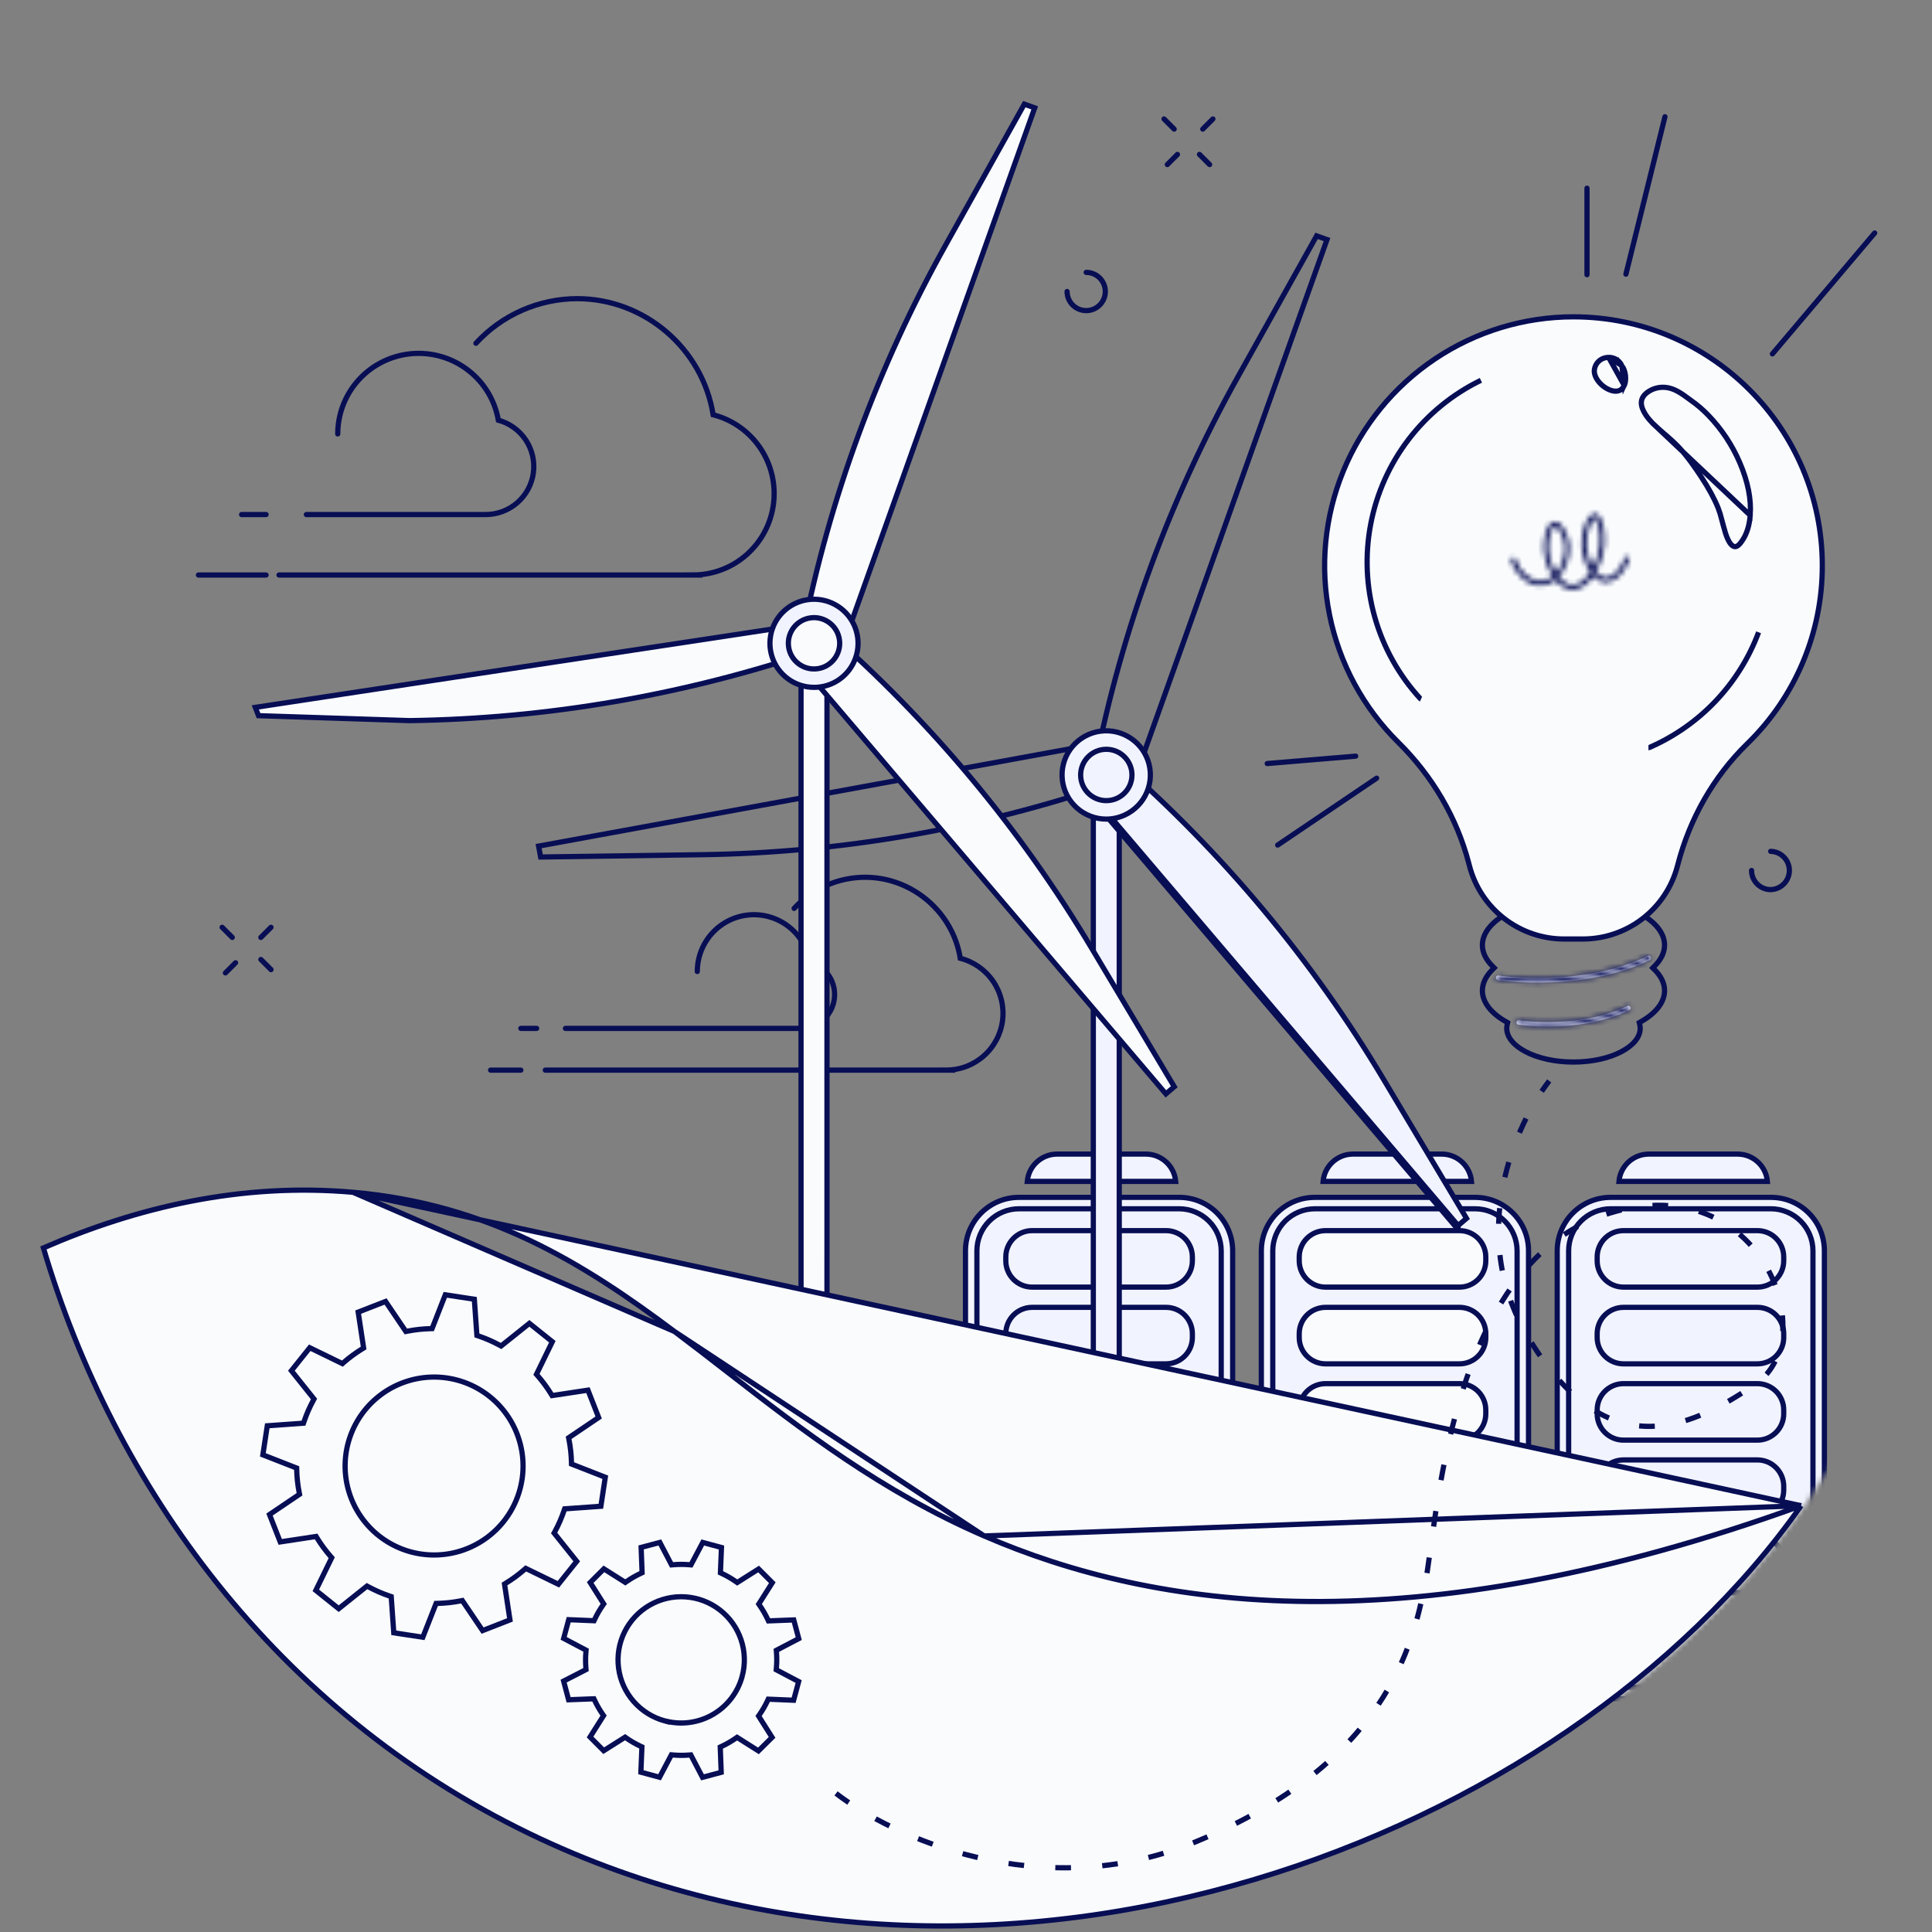 <?xml version="1.0" encoding="UTF-8"?>
<svg xmlns="http://www.w3.org/2000/svg" width="370" height="370" viewBox="0 0 370 370" fill="none">
  <rect x="0" y="0" width="370" height="370" fill="#808080" stroke="none"/>
  <path d="M316.881 185.006L316.526 185.36L316.881 185.714C318.122 186.951 318.779 188.314 318.783 189.722C318.782 191.917 317.163 194.022 314.268 195.66L313.939 195.847L314.028 196.214C314.087 196.454 314.116 196.7 314.117 196.947C314.117 198.586 312.837 200.191 310.495 201.417C308.177 202.63 304.939 203.395 301.337 203.395C297.734 203.395 294.497 202.63 292.179 201.417C289.838 200.192 288.559 198.587 288.558 196.947C288.559 196.699 288.589 196.452 288.646 196.211L288.733 195.846L288.406 195.661C285.512 194.022 283.893 191.916 283.893 189.72C283.893 188.314 284.553 186.952 285.795 185.714L286.15 185.36L285.795 185.006C284.553 183.768 283.893 182.405 283.893 180.999C283.893 178.686 285.694 176.47 288.88 174.803C292.042 173.148 296.445 172.109 301.337 172.109C306.229 172.109 310.632 173.148 313.795 174.803C316.981 176.47 318.783 178.686 318.783 180.999C318.783 182.405 318.123 183.768 316.881 185.006Z" stroke="#080E54"></path>
  <mask id="mask0_147_90453" style="mask-type:luminance" maskUnits="userSpaceOnUse" x="0" y="0" width="370" height="370">
    <path d="M146.468 10.956C138.421 13.463 102.731 25.116 67.089 56.038C58.457 63.529 23.56 93.806 8.649 134.514C-16.729 203.804 13.639 309.216 101.11 351.578C202.994 400.921 331.694 340.188 361.047 258.909C374.065 222.859 374.651 163.08 341.85 123.661C315.457 91.937 270.315 76.863 272.069 46.854C272.91 32.403 283.816 28.406 280.791 19.305C273.621 -2.284 203.318 -6.764 146.468 10.956Z" fill="white"></path>
  </mask>
  <g mask="url(#mask0_147_90453)">
    <path d="M195.133 229.309H225.836C231.487 229.309 236.068 233.889 236.068 239.54V315.088C236.068 320.739 231.487 325.32 225.836 325.32H195.133C189.481 325.32 184.9 320.739 184.9 315.088V239.54C184.9 233.889 189.481 229.309 195.133 229.309Z" fill="#F1F3FF" stroke="#080E54"></path>
    <path d="M231.519 320.771C230.011 322.279 227.967 323.127 225.834 323.129H195.132C193 323.127 190.955 322.279 189.447 320.771C187.939 319.264 187.09 317.219 187.088 315.087V239.54C187.09 237.407 187.939 235.363 189.447 233.855C190.955 232.347 192.999 231.499 195.132 231.496H225.834C227.967 231.499 230.011 232.347 231.519 233.855C233.027 235.363 233.874 237.407 233.876 239.54V315.087C233.874 317.219 233.027 319.263 231.519 320.771Z" stroke="#080E54"></path>
    <path d="M223.311 246.498H223.311H197.648C196.316 246.495 195.039 245.964 194.097 245.021C193.155 244.078 192.625 242.8 192.623 241.468V240.713C192.625 239.378 193.155 238.099 194.099 237.155C195.042 236.212 196.322 235.681 197.656 235.68H223.319C224.653 235.681 225.933 236.212 226.876 237.155C227.82 238.099 228.351 239.378 228.352 240.713V241.467C228.35 242.803 227.818 244.083 226.873 245.026C225.928 245.969 224.647 246.499 223.311 246.498Z" stroke="#080E54"></path>
    <path d="M223.311 305.02H223.311H197.648C196.316 305.016 195.039 304.485 194.097 303.542C193.155 302.599 192.625 301.322 192.623 299.989V299.234C192.625 297.9 193.155 296.62 194.099 295.677C195.042 294.733 196.322 294.203 197.656 294.201H223.319C224.653 294.203 225.933 294.733 226.876 295.677C227.82 296.621 228.351 297.9 228.352 299.234V299.989C228.35 301.324 227.818 302.604 226.873 303.547C225.928 304.491 224.647 305.02 223.311 305.02Z" stroke="#080E54"></path>
    <path d="M223.311 290.411H223.311H197.648C196.316 290.407 195.039 289.876 194.097 288.933C193.155 287.99 192.625 286.712 192.623 285.38V284.625C192.625 283.29 193.155 282.011 194.099 281.068C195.042 280.124 196.322 279.593 197.656 279.592H223.319C224.653 279.593 225.933 280.124 226.876 281.068C227.82 282.011 228.351 283.29 228.352 284.625V285.379C228.35 286.715 227.818 287.995 226.873 288.938C225.928 289.881 224.647 290.411 223.311 290.411Z" stroke="#080E54"></path>
    <path d="M223.311 275.801H223.311H197.648C196.316 275.798 195.039 275.266 194.097 274.323C193.155 273.381 192.625 272.103 192.623 270.77V270.015C192.625 268.681 193.155 267.402 194.099 266.458C195.042 265.515 196.322 264.984 197.656 264.982H223.319C224.653 264.984 225.933 265.515 226.876 266.458C227.82 267.402 228.351 268.681 228.352 270.016V270.77C228.35 272.105 227.818 273.385 226.873 274.329C225.928 275.272 224.647 275.802 223.311 275.801Z" stroke="#080E54"></path>
    <path d="M223.311 261.192H223.311H197.648C196.316 261.188 195.039 260.657 194.097 259.714C193.155 258.771 192.625 257.494 192.623 256.161V255.406C192.625 254.072 193.155 252.792 194.099 251.849C195.042 250.905 196.322 250.375 197.656 250.373H223.319C224.653 250.375 225.933 250.905 226.876 251.849C227.82 252.792 228.351 254.072 228.352 255.406V256.161C228.35 257.496 227.818 258.776 226.873 259.719C225.928 260.663 224.647 261.192 223.311 261.192Z" stroke="#080E54"></path>
    <path d="M223.311 319.45H197.648C196.181 319.448 194.775 318.865 193.738 317.827C192.7 316.79 192.117 315.384 192.115 313.917V313.161C192.117 311.695 192.7 310.288 193.738 309.251C194.775 308.214 196.181 307.631 197.648 307.629H223.311C224.778 307.631 226.185 308.214 227.222 309.251C228.259 310.288 228.843 311.695 228.844 313.161V313.917C228.843 315.384 228.259 316.79 227.222 317.827C226.185 318.865 224.778 319.448 223.311 319.45ZM197.648 308.52C196.415 308.52 195.233 309.01 194.362 309.881C193.49 310.753 193 311.935 193 313.167V313.923C193 315.156 193.49 316.338 194.362 317.21C195.233 318.081 196.415 318.571 197.648 318.571H223.311C224.544 318.571 225.726 318.081 226.598 317.21C227.47 316.338 227.959 315.156 227.959 313.923V313.167C227.959 311.935 227.47 310.753 226.598 309.881C225.726 309.01 224.544 308.52 223.311 308.52H197.648Z" fill="white"></path>
    <path d="M198.389 222.701C199.462 221.626 200.918 221.022 202.437 221.02L219.451 221.02C219.451 221.02 219.451 221.02 219.451 221.02C220.971 221.02 222.429 221.624 223.503 222.699C224.459 223.655 225.043 224.915 225.16 226.251H196.735C196.852 224.916 197.434 223.657 198.389 222.701Z" fill="#F1F3FF" stroke="#080E54"></path>
    <path d="M251.795 229.309H282.498C288.149 229.309 292.73 233.889 292.73 239.54V315.088C292.73 320.739 288.149 325.32 282.498 325.32H251.795C246.144 325.32 241.562 320.739 241.562 315.088V239.54C241.562 233.889 246.144 229.309 251.795 229.309Z" fill="#F1F3FF" stroke="#080E54"></path>
    <path d="M282.498 323.129H251.794C249.662 323.127 247.617 322.279 246.109 320.771C244.601 319.264 243.753 317.219 243.75 315.087V239.54C243.753 237.407 244.601 235.363 246.109 233.855C247.617 232.347 249.661 231.499 251.794 231.496H282.499C284.631 231.499 286.675 232.348 288.182 233.856C289.69 235.363 290.538 237.408 290.541 239.54V315.087C290.538 317.219 289.69 319.263 288.182 320.771C286.675 322.278 284.631 323.126 282.498 323.129Z" stroke="#080E54"></path>
    <path d="M279.974 319.448H254.31C252.843 319.446 251.437 318.863 250.399 317.826C249.361 316.789 248.778 315.382 248.775 313.915V313.159C248.778 311.692 249.361 310.286 250.399 309.249C251.437 308.212 252.843 307.629 254.31 307.627H279.974C281.44 307.629 282.846 308.213 283.884 309.25C284.921 310.287 285.504 311.693 285.506 313.159V313.915C285.505 315.382 284.921 316.788 283.884 317.826C282.847 318.863 281.441 319.446 279.974 319.448ZM254.31 308.518C253.078 308.518 251.895 309.008 251.024 309.879C250.152 310.751 249.663 311.933 249.663 313.166V313.921C249.663 315.154 250.152 316.336 251.024 317.208C251.895 318.079 253.078 318.569 254.31 318.569H279.974C281.206 318.569 282.388 318.079 283.26 317.208C284.132 316.336 284.621 315.154 284.621 313.921V313.166C284.621 311.933 284.132 310.751 283.26 309.879C282.388 309.008 281.206 308.518 279.974 308.518H254.31Z" fill="white"></path>
    <path d="M259.099 221.02H276.102C277.622 221.02 279.08 221.623 280.155 222.698C281.111 223.655 281.695 224.914 281.812 226.251H253.389C253.506 224.914 254.09 223.655 255.046 222.698C256.121 221.623 257.579 221.02 259.099 221.02Z" fill="#F1F3FF" stroke="#080E54"></path>
    <path d="M279.505 246.498H279.505H253.842C252.509 246.495 251.232 245.964 250.29 245.021C249.348 244.078 248.818 242.8 248.816 241.468V240.713C248.818 239.378 249.349 238.099 250.292 237.155C251.236 236.212 252.515 235.681 253.849 235.68H279.512C280.847 235.681 282.126 236.212 283.07 237.155C284.013 238.099 284.544 239.378 284.545 240.713V241.467C284.544 242.803 284.012 244.083 283.066 245.026C282.121 245.969 280.84 246.499 279.505 246.498Z" fill="#F9FBFD" stroke="#080E54"></path>
    <path d="M308.457 229.309H339.16C344.811 229.309 349.392 233.889 349.392 239.54V315.088C349.392 320.739 344.811 325.32 339.16 325.32H308.457C302.806 325.32 298.225 320.739 298.225 315.088V239.54C298.225 233.889 302.806 229.309 308.457 229.309Z" fill="#F1F3FF" stroke="#080E54"></path>
    <path d="M336.563 246.498H336.563H310.9C309.568 246.495 308.291 245.964 307.349 245.021C306.407 244.078 305.877 242.8 305.875 241.468V240.713C305.877 239.378 306.407 238.099 307.351 237.155C308.294 236.212 309.574 235.681 310.908 235.68H336.571C337.905 235.681 339.185 236.212 340.128 237.155C341.072 238.099 341.603 239.378 341.604 240.713V241.467C341.602 242.803 341.07 244.083 340.125 245.026C339.18 245.969 337.899 246.499 336.563 246.498Z" stroke="#080E54"></path>
    <path d="M279.505 305.02H279.505H253.842C252.509 305.016 251.232 304.485 250.29 303.542C249.348 302.599 248.818 301.322 248.816 299.989V299.234C248.818 297.9 249.349 296.62 250.292 295.677C251.236 294.733 252.515 294.203 253.849 294.201H279.512C280.847 294.203 282.126 294.733 283.07 295.677C284.013 296.621 284.544 297.9 284.545 299.234V299.989C284.544 301.324 284.012 302.604 283.066 303.547C282.121 304.491 280.84 305.02 279.505 305.02Z" fill="#F9FBFD" stroke="#080E54"></path>
    <path d="M336.563 305.02H336.563H310.9C309.568 305.016 308.291 304.485 307.349 303.542C306.407 302.599 305.877 301.322 305.875 299.989V299.234C305.877 297.9 306.407 296.62 307.351 295.677C308.294 294.733 309.574 294.203 310.908 294.201H336.571C337.905 294.203 339.185 294.733 340.128 295.677C341.072 296.621 341.603 297.9 341.604 299.234V299.989C341.602 301.324 341.07 302.604 340.125 303.547C339.18 304.491 337.899 305.02 336.563 305.02Z" stroke="#080E54"></path>
    <path d="M279.505 290.411H279.505H253.842C252.509 290.407 251.232 289.876 250.29 288.933C249.348 287.99 248.818 286.712 248.816 285.38V284.625C248.818 283.29 249.349 282.011 250.292 281.068C251.236 280.124 252.515 279.593 253.849 279.592H279.512C280.847 279.593 282.126 280.124 283.07 281.068C284.013 282.011 284.544 283.29 284.545 284.625V285.379C284.544 286.715 284.012 287.995 283.066 288.938C282.121 289.881 280.84 290.411 279.505 290.411Z" fill="#F9FBFD" stroke="#080E54"></path>
    <path d="M339.157 323.129H308.454C306.322 323.126 304.278 322.278 302.77 320.771C301.263 319.263 300.415 317.219 300.412 315.087V239.54C300.415 237.408 301.263 235.363 302.77 233.856C304.278 232.348 306.322 231.499 308.454 231.496H339.157C341.289 231.499 343.334 232.347 344.842 233.855C346.35 235.363 347.198 237.407 347.201 239.54V315.087C347.198 317.219 346.35 319.264 344.842 320.771C343.334 322.279 341.289 323.127 339.157 323.129Z" stroke="#080E54"></path>
    <path d="M336.563 290.411H336.563H310.9C309.568 290.407 308.291 289.876 307.349 288.933C306.407 287.99 305.877 286.712 305.875 285.38V284.625C305.877 283.29 306.407 282.011 307.351 281.068C308.294 280.124 309.574 279.593 310.908 279.592H336.571C337.905 279.593 339.185 280.124 340.128 281.068C341.072 282.011 341.603 283.29 341.604 284.625V285.379C341.602 286.715 341.07 287.995 340.125 288.938C339.18 289.881 337.899 290.411 336.563 290.411Z" stroke="#080E54"></path>
    <path d="M279.505 275.801H279.505H253.842C252.509 275.798 251.232 275.266 250.29 274.323C249.348 273.381 248.818 272.103 248.816 270.77V270.015C248.818 268.681 249.349 267.402 250.292 266.458C251.236 265.515 252.515 264.984 253.849 264.982H279.512C280.847 264.984 282.126 265.515 283.07 266.458C284.013 267.402 284.544 268.681 284.545 270.016V270.77C284.544 272.105 284.012 273.385 283.066 274.329C282.121 275.272 280.84 275.802 279.505 275.801Z" fill="#F9FBFD" stroke="#080E54"></path>
    <path d="M336.634 319.45H310.97C309.503 319.448 308.097 318.865 307.059 317.828C306.022 316.79 305.438 315.384 305.436 313.917V313.161C305.438 311.694 306.022 310.288 307.059 309.251C308.097 308.214 309.503 307.631 310.97 307.629H336.634C338.101 307.631 339.507 308.214 340.545 309.251C341.583 310.288 342.167 311.694 342.169 313.161V313.917C342.167 315.384 341.583 316.79 340.545 317.828C339.507 318.865 338.101 319.448 336.634 319.45ZM310.97 308.52C309.738 308.52 308.556 309.01 307.684 309.881C306.812 310.753 306.323 311.935 306.323 313.167V313.923C306.323 315.156 306.812 316.338 307.684 317.21C308.556 318.081 309.738 318.571 310.97 318.571H336.634C337.866 318.571 339.049 318.081 339.92 317.21C340.792 316.338 341.282 315.156 341.282 313.923V313.167C341.282 311.935 340.792 310.753 339.92 309.881C339.049 309.01 337.866 308.52 336.634 308.52H310.97Z" fill="white"></path>
    <path d="M336.563 275.801H336.563H310.9C309.568 275.798 308.291 275.266 307.349 274.323C306.407 273.381 305.877 272.103 305.875 270.77V270.015C305.877 268.681 306.407 267.402 307.351 266.458C308.294 265.515 309.574 264.984 310.908 264.982H336.571C337.905 264.984 339.185 265.515 340.128 266.458C341.072 267.402 341.603 268.681 341.604 270.016V270.77C341.602 272.105 341.07 273.385 340.125 274.329C339.18 275.272 337.899 275.802 336.563 275.801Z" stroke="#080E54"></path>
    <path d="M279.505 261.192H279.505H253.842C252.509 261.188 251.232 260.657 250.29 259.714C249.348 258.771 248.818 257.494 248.816 256.161V255.406C248.818 254.072 249.349 252.792 250.292 251.849C251.236 250.905 252.515 250.375 253.849 250.373H279.512C280.847 250.375 282.126 250.905 283.07 251.849C284.013 252.792 284.544 254.072 284.545 255.406V256.161C284.544 257.496 284.012 258.776 283.066 259.719C282.121 260.663 280.84 261.192 279.505 261.192Z" fill="#F9FBFD" stroke="#080E54"></path>
    <path d="M315.761 221.02H332.764C334.284 221.02 335.742 221.623 336.817 222.698C337.773 223.655 338.357 224.914 338.474 226.251H310.051C310.168 224.914 310.752 223.655 311.708 222.698C312.783 221.623 314.241 221.02 315.761 221.02Z" fill="#F1F3FF" stroke="#080E54"></path>
    <path d="M336.563 261.192H336.563H310.9C309.568 261.188 308.291 260.657 307.349 259.714C306.407 258.771 305.877 257.494 305.875 256.161V255.406C305.877 254.072 306.407 252.792 307.351 251.849C308.294 250.905 309.574 250.375 310.908 250.373H336.571C337.905 250.375 339.185 250.905 340.128 251.849C341.072 252.792 341.603 254.072 341.604 255.406V256.161C341.602 257.496 341.07 258.776 340.125 259.719C339.18 260.663 337.899 261.192 336.563 261.192Z" stroke="#080E54"></path>
  </g>
  <path d="M104.432 204.942H181.223L181.213 204.936C183.863 204.935 186.421 203.967 188.407 202.214C190.394 200.461 191.672 198.044 192.002 195.415C192.332 192.787 191.691 190.128 190.2 187.939C188.709 185.749 186.469 184.179 183.902 183.523C182.478 174.664 174.693 168.006 165.671 168.006C163.118 168.009 160.593 168.54 158.254 169.565C155.916 170.591 153.815 172.089 152.084 173.965" stroke="#080E54" stroke-linecap="round"></path>
  <path d="M53.438 110.121L132.749 110.121L132.735 110.113C136.518 110.111 140.17 108.724 143.006 106.212C145.842 103.7 147.667 100.236 148.138 96.47C148.609 92.704 147.695 88.895 145.566 85.758C143.437 82.621 140.239 80.371 136.575 79.431C134.542 66.737 123.426 57.197 110.546 57.197C106.901 57.202 103.296 57.963 99.958 59.432C96.62 60.901 93.62 63.047 91.148 65.735" stroke="#080E54" stroke-linecap="round"></path>
  <path d="M108.291 196.95H153.371C154.936 196.95 156.448 196.38 157.627 195.346C158.805 194.312 159.57 192.884 159.779 191.327C159.988 189.77 159.627 188.189 158.763 186.879C157.9 185.569 156.592 184.618 155.083 184.202C154.618 181.516 153.166 179.103 151.015 177.439C148.864 175.775 146.17 174.981 143.464 175.214C140.758 175.447 138.238 176.69 136.4 178.697C134.563 180.705 133.542 183.331 133.54 186.057" stroke="#080E54" stroke-linecap="round"></path>
  <path d="M58.676 98.544L92.996 98.544C95.231 98.544 97.39 97.736 99.072 96.27C100.755 94.804 101.846 92.78 102.145 90.572C102.443 88.365 101.928 86.124 100.695 84.267C99.462 82.409 97.595 81.06 95.44 80.471C94.776 76.663 92.704 73.242 89.632 70.883C86.561 68.524 82.714 67.398 78.85 67.728C74.987 68.059 71.388 69.821 68.765 72.667C66.142 75.513 64.684 79.236 64.681 83.101" stroke="#080E54" stroke-linecap="round"></path>
  <path d="M102.778 196.949H99.746" stroke="#080E54" stroke-linecap="round"></path>
  <path d="M50.957 98.545H46.272" stroke="#080E54" stroke-linecap="round"></path>
  <path d="M99.746 204.943H93.957" stroke="#080E54" stroke-linecap="round"></path>
  <path d="M50.957 110.121L38.002 110.121" stroke="#080E54" stroke-linecap="round"></path>
  <path d="M209.382 353.223H209.382V353.21V154.623H214.349L214.349 353.21L214.349 353.223C214.358 353.554 214.3 353.884 214.179 354.193C214.058 354.502 213.877 354.783 213.645 355.021C213.414 355.259 213.137 355.447 212.831 355.576C212.526 355.705 212.197 355.772 211.866 355.772C211.534 355.772 211.205 355.705 210.9 355.576C210.594 355.447 210.317 355.259 210.086 355.021C209.854 354.783 209.673 354.502 209.552 354.193C209.431 353.884 209.373 353.554 209.382 353.223Z" fill="#F1F3FF" stroke="#080E54"></path>
  <path d="M103.888 164.121L103.536 164.121L103.15 162.041L211.179 142.258L212.624 150.149C187.428 158.742 161.036 163.31 134.417 163.684L134.417 163.684L103.888 164.121ZM212.671 150.133L212.67 150.133L212.671 150.133ZM103.093 162.052L103.094 162.052L103.093 162.052Z" stroke="#080E54"></path>
  <path d="M277.433 228.476L210.404 149.665L214.195 146.442C234.073 163.882 251.097 184.329 264.648 207.039C264.648 207.039 264.648 207.039 264.648 207.039L277.433 228.476Z" fill="#F1F3FF" stroke="#080E54"></path>
  <path d="M279.243 234.788L280.93 233.354L209.707 149.612L208.02 151.046L279.243 234.788Z" fill="#F1F3FF"></path>
  <path d="M278.902 235.073C278.943 235.122 278.995 235.162 279.054 235.189C279.113 235.217 279.177 235.231 279.241 235.231L279.24 234.792L279.24 234.788V234.788L279.24 234.785L279.24 234.778L279.24 234.731C279.249 234.731 279.257 234.732 279.265 234.736C279.267 234.737 279.269 234.738 279.271 234.739C279.275 234.742 279.279 234.745 279.283 234.749L279.245 234.705M278.902 235.073L279.245 234.705M278.902 235.073L207.679 151.331M278.902 235.073L207.679 151.331M279.245 234.705L280.857 233.335L265.03 206.806L265.03 206.806C251.397 183.944 234.246 163.373 214.208 145.851L208.096 151.05L279.245 234.705ZM207.679 151.331C207.602 151.241 207.565 151.125 207.574 151.008L207.679 151.331Z" fill="#F1F3FF" stroke="#080E54"></path>
  <path d="M237.084 72.142L237.084 72.142L252.146 45.173L254.137 45.884L217.261 149.327L209.704 146.634C214.86 120.519 224.1 95.38 237.084 72.142ZM209.658 146.617C209.659 146.618 209.659 146.618 209.659 146.618L209.659 146.618L209.658 146.617Z" stroke="#080E54"></path>
  <path d="M219.858 151.276C219.293 152.856 218.272 154.233 216.925 155.233C215.577 156.233 213.964 156.811 212.288 156.895C210.612 156.978 208.949 156.563 207.509 155.701C206.069 154.84 204.916 153.571 204.197 152.055C203.478 150.539 203.225 148.843 203.469 147.183C203.713 145.523 204.444 143.973 205.569 142.728C206.695 141.483 208.164 140.6 209.791 140.189C211.418 139.779 213.13 139.86 214.711 140.423C215.762 140.797 216.729 141.374 217.557 142.122C218.384 142.87 219.057 143.774 219.535 144.782C220.013 145.79 220.287 146.882 220.343 147.997C220.398 149.111 220.233 150.225 219.858 151.276Z" fill="#F1F3FF"></path>
  <path d="M211.87 156.866C209.789 156.87 207.779 156.107 206.225 154.722C204.672 153.337 203.684 151.428 203.45 149.36C203.216 147.292 203.754 145.21 204.959 143.513C206.165 141.817 207.954 140.624 209.984 140.164C212.013 139.704 214.142 140.009 215.961 141.02C217.78 142.031 219.162 143.678 219.843 145.645C220.524 147.612 220.456 149.76 219.651 151.68C218.846 153.599 217.362 155.154 215.482 156.048C214.353 156.584 213.12 156.863 211.87 156.866Z" fill="#F1F3FF" stroke="#080E54"></path>
  <path d="M216.785 148.38C216.804 151.095 214.618 153.311 211.904 153.33C209.189 153.349 206.973 151.163 206.954 148.449C206.935 145.734 209.12 143.518 211.835 143.499C214.55 143.48 216.766 145.666 216.785 148.38Z" stroke="#080E54"></path>
  <path d="M158.374 353.209L158.375 353.222C158.383 353.553 158.325 353.883 158.205 354.192C158.084 354.501 157.902 354.783 157.671 355.02C157.439 355.258 157.162 355.447 156.857 355.576C156.551 355.704 156.223 355.771 155.891 355.771C155.559 355.771 155.231 355.704 154.925 355.576C154.619 355.447 154.343 355.258 154.111 355.02C153.88 354.783 153.698 354.501 153.577 354.192C153.456 353.883 153.398 353.553 153.407 353.222H153.407V353.209V129.398H158.375L158.374 353.209Z" fill="#F9FBFD" stroke="#080E54"></path>
  <path d="M156.147 124.621C131.108 133.111 104.893 137.628 78.456 138.007L49.512 137.06L48.894 135.469L155.162 119.371L156.147 124.621Z" fill="#F9FBFD" stroke="#080E54"></path>
  <path d="M223.277 209.492L152.122 125.831L158.238 120.639C178.277 138.16 195.428 158.73 209.061 181.592L209.061 181.592L224.888 208.121L223.277 209.492Z" fill="#F9FBFD" stroke="#080E54"></path>
  <path d="M198.212 20.676L198.231 20.623L198.212 20.676ZM198.212 20.676L198.212 20.676M198.212 20.676L198.212 20.676M198.212 20.676L198.231 20.624L198.212 20.676ZM181.107 46.919L181.107 46.919L196.169 19.946L198.16 20.657L161.284 124.101L153.727 121.407C158.883 95.294 168.124 70.156 181.107 46.919Z" fill="#F9FBFD" stroke="#080E54"></path>
  <path d="M163.884 126.05C163.32 127.631 162.299 129.008 160.952 130.009C159.605 131.009 157.991 131.588 156.315 131.672C154.639 131.756 152.976 131.341 151.536 130.48C150.096 129.619 148.943 128.35 148.224 126.834C147.504 125.318 147.251 123.623 147.494 121.962C147.738 120.302 148.469 118.752 149.594 117.506C150.719 116.261 152.188 115.378 153.815 114.967C155.442 114.556 157.154 114.637 158.735 115.2C159.786 115.573 160.753 116.151 161.581 116.898C162.409 117.646 163.081 118.55 163.559 119.558C164.037 120.565 164.312 121.658 164.368 122.772C164.424 123.886 164.259 125 163.884 126.05Z" fill="#F1F3FF"></path>
  <path d="M155.884 131.636L155.882 131.636C154.09 131.634 152.346 131.062 150.901 130.003C149.456 128.943 148.386 127.451 147.846 125.743C147.306 124.035 147.323 122.199 147.896 120.502C148.469 118.804 149.567 117.333 151.032 116.301C152.497 115.269 154.252 114.731 156.043 114.763C157.835 114.795 159.569 115.397 160.996 116.481C162.422 117.565 163.467 119.075 163.978 120.792C164.489 122.509 164.44 124.344 163.839 126.032L163.838 126.034C163.261 127.68 162.184 129.105 160.758 130.109C159.332 131.113 157.629 131.647 155.884 131.636Z" fill="#F1F3FF" stroke="#080E54"></path>
  <path d="M160.764 122.528C161.134 125.217 159.253 127.697 156.564 128.067C153.874 128.437 151.394 126.556 151.024 123.867C150.654 121.178 152.535 118.698 155.224 118.328C157.914 117.958 160.394 119.838 160.764 122.528Z" fill="#F9FBFD" stroke="#080E54"></path>
  <path d="M348.993 108.33V108.331C349.001 114.688 347.732 120.983 345.263 126.841C342.793 132.7 339.172 138.002 334.615 142.436L334.615 142.436C328.132 148.759 323.604 156.804 321.327 165.558L321.26 165.812L321.26 165.813C320.217 169.826 317.871 173.38 314.59 175.917C311.31 178.453 307.28 179.83 303.133 179.83H299.542C295.395 179.83 291.365 178.453 288.085 175.917C284.804 173.38 282.458 169.826 281.415 165.813L281.414 165.811L281.304 165.391C281.304 165.39 281.304 165.39 281.304 165.39C279.01 156.568 274.289 148.603 267.814 142.196C261.1 135.552 256.511 127.062 254.632 117.805C252.753 108.548 253.668 98.941 257.26 90.205C260.853 81.469 266.961 73.997 274.808 68.739C282.656 63.482 291.89 60.675 301.336 60.676C327.657 60.676 348.993 82.012 348.993 108.33Z" fill="#F9FBFD" stroke="#080E54"></path>
  <path d="M304.74 172.719C304.74 172.719 304.74 172.719 304.74 172.718L304.74 172.719Z" stroke="#080E54"></path>
  <path d="M298.679 171.612C298.679 171.611 298.679 171.611 298.679 171.61C298.679 171.611 298.679 171.611 298.679 171.612Z" stroke="#080E54"></path>
  <mask id="path-57-inside-1_147_90453" fill="white">
    <path d="M301.184 112.911H301.027C299.8 112.855 298.735 112.131 297.883 111.093C297.109 111.747 296.135 112.118 295.122 112.146C292.683 112.2 290.317 110.232 289.385 107.375C289.367 107.319 289.36 107.261 289.365 107.202C289.369 107.144 289.385 107.087 289.411 107.035C289.438 106.983 289.474 106.936 289.519 106.898C289.563 106.86 289.615 106.831 289.67 106.813C289.726 106.795 289.784 106.788 289.843 106.792C289.901 106.797 289.958 106.813 290.01 106.839C290.062 106.866 290.109 106.902 290.147 106.946C290.185 106.991 290.214 107.042 290.232 107.098C291.04 109.547 293.083 111.301 295.104 111.256C295.933 111.227 296.727 110.916 297.355 110.375C296.474 109.009 295.909 107.462 295.702 105.849C295.478 103.861 295.933 101.513 296.741 100.505C296.846 100.353 296.982 100.225 297.138 100.127C297.295 100.03 297.47 99.965 297.652 99.937C297.844 99.925 298.036 99.952 298.216 100.018C298.396 100.083 298.562 100.185 298.701 100.317C299.622 101.074 300.419 102.857 300.556 104.463C300.686 106.649 299.962 108.8 298.535 110.462L298.517 110.485C299.249 111.376 300.134 111.974 301.059 112.016C302.403 112.079 303.613 111.022 304.551 109.559C303.565 108.096 302.987 106.065 302.914 104.437C302.809 102.044 303.706 99.632 304.6 98.779C304.711 98.653 304.849 98.554 305.003 98.487C305.158 98.42 305.325 98.387 305.493 98.391C305.641 98.409 305.784 98.458 305.912 98.534C306.041 98.609 306.153 98.711 306.24 98.831C307.03 99.791 307.489 102.448 307.251 104.633C307.031 106.353 306.482 108.014 305.634 109.527C306.186 110.19 306.847 110.616 307.564 110.616H307.592C308.926 110.596 310.375 109.074 311.195 106.827C311.239 106.72 311.322 106.635 311.427 106.588C311.532 106.541 311.652 106.537 311.76 106.577C311.868 106.616 311.957 106.696 312.007 106.8C312.058 106.904 312.066 107.023 312.03 107.132C311.07 109.759 309.334 111.481 307.604 111.507C306.657 111.507 305.828 111.052 305.143 110.315C304.111 111.82 302.753 112.911 301.184 112.911ZM297.769 100.83H297.749C297.62 100.869 297.508 100.954 297.436 101.068C296.852 101.798 296.371 103.857 296.587 105.758C296.762 107.176 297.245 108.538 298.002 109.749C299.141 108.403 299.82 106.29 299.679 104.548C299.55 103.036 298.784 101.535 298.145 101.012C298.042 100.913 297.911 100.85 297.769 100.83ZM305.424 99.28C304.981 99.32 303.69 101.681 303.807 104.406C303.898 105.912 304.325 107.378 305.058 108.696C305.733 107.396 306.175 105.987 306.364 104.534C306.671 101.84 305.844 99.387 305.424 99.272V99.28Z"></path>
  </mask>
  <path d="M301.027 112.911L300.981 113.91L301.004 113.911H301.027V112.911ZM297.883 111.093L298.655 110.458L298.012 109.674L297.237 110.329L297.883 111.093ZM295.122 112.146L295.145 113.145L295.149 113.145L295.122 112.146ZM289.385 107.375L290.336 107.065L290.336 107.064L289.385 107.375ZM290.232 107.098L289.282 107.409L289.282 107.411L290.232 107.098ZM295.104 111.256L295.126 112.256L295.14 112.256L295.104 111.256ZM297.355 110.375L298.007 111.133L298.668 110.565L298.196 109.833L297.355 110.375ZM295.702 105.849L294.708 105.961L294.709 105.969L294.71 105.976L295.702 105.849ZM296.741 100.505L297.521 101.13L297.542 101.104L297.561 101.077L296.741 100.505ZM297.652 99.937L297.59 98.939L297.545 98.942L297.5 98.948L297.652 99.937ZM298.701 100.317L298.014 101.043L298.039 101.067L298.066 101.089L298.701 100.317ZM300.556 104.463L301.554 104.404L301.553 104.391L301.552 104.378L300.556 104.463ZM298.535 110.462L297.776 109.811L297.769 109.82L297.761 109.829L298.535 110.462ZM298.517 110.485L297.743 109.852L297.224 110.486L297.744 111.119L298.517 110.485ZM301.059 112.016L301.106 111.017L301.105 111.017L301.059 112.016ZM304.551 109.559L305.393 110.099L305.748 109.545L305.38 109L304.551 109.559ZM302.914 104.437L301.915 104.481L301.915 104.481L302.914 104.437ZM304.6 98.779L305.29 99.502L305.319 99.474L305.346 99.444L304.6 98.779ZM305.493 98.391L305.616 97.399L305.566 97.392L305.516 97.391L305.493 98.391ZM306.24 98.831L305.432 99.42L305.449 99.444L305.468 99.467L306.24 98.831ZM307.251 104.633L308.243 104.759L308.244 104.75L308.245 104.741L307.251 104.633ZM305.634 109.527L304.762 109.038L304.425 109.638L304.866 110.166L305.634 109.527ZM307.592 110.616V111.616H307.6L307.607 111.616L307.592 110.616ZM311.195 106.827L310.268 106.452L310.262 106.468L310.256 106.484L311.195 106.827ZM312.03 107.132L312.969 107.475L312.975 107.459L312.98 107.443L312.03 107.132ZM307.604 111.507V112.507H307.612L307.62 112.507L307.604 111.507ZM305.143 110.315L305.876 109.634L305.025 108.719L304.318 109.749L305.143 110.315ZM297.769 100.83L297.909 99.84L297.84 99.83H297.769V100.83ZM297.749 100.83V99.83H297.6L297.458 99.873L297.749 100.83ZM297.436 101.068L298.217 101.693L298.251 101.65L298.281 101.604L297.436 101.068ZM296.587 105.758L295.594 105.871L295.595 105.881L296.587 105.758ZM298.002 109.749L297.154 110.279L297.88 111.441L298.765 110.395L298.002 109.749ZM299.679 104.548L300.676 104.467L300.675 104.463L299.679 104.548ZM298.145 101.012L297.455 101.736L297.482 101.761L297.511 101.785L298.145 101.012ZM305.424 99.28L305.515 100.276L306.424 100.193V99.28H305.424ZM303.807 104.406L302.808 104.449L302.809 104.458L302.809 104.466L303.807 104.406ZM305.058 108.696L304.184 109.182L305.089 110.809L305.946 109.157L305.058 108.696ZM306.364 104.534L307.355 104.662L307.356 104.655L307.357 104.647L306.364 104.534ZM305.424 99.272L305.688 98.308L304.424 97.961V99.272H305.424ZM301.184 111.911H301.027V113.911H301.184V111.911ZM301.073 111.912C300.234 111.874 299.408 111.374 298.655 110.458L297.11 111.727C298.063 112.888 299.367 113.836 300.981 113.91L301.073 111.912ZM297.237 110.329C296.637 110.836 295.881 111.125 295.095 111.146L295.149 113.145C296.389 113.112 297.581 112.657 298.528 111.857L297.237 110.329ZM295.1 111.146C293.223 111.188 291.173 109.631 290.336 107.065L288.435 107.685C289.461 110.833 292.143 113.212 295.145 113.145L295.1 111.146ZM290.336 107.064C290.358 107.133 290.367 107.206 290.362 107.279L288.368 107.126C288.353 107.315 288.376 107.505 288.435 107.686L290.336 107.064ZM290.362 107.279C290.356 107.352 290.336 107.422 290.303 107.487L288.52 106.583C288.434 106.752 288.382 106.936 288.368 107.126L290.362 107.279ZM290.303 107.487C290.27 107.552 290.225 107.61 290.17 107.657L288.868 106.139C288.724 106.262 288.606 106.413 288.52 106.583L290.303 107.487ZM290.17 107.657C290.114 107.705 290.05 107.741 289.981 107.763L289.36 105.863C289.179 105.922 289.012 106.016 288.868 106.139L290.17 107.657ZM289.981 107.763C289.912 107.786 289.839 107.795 289.766 107.789L289.919 105.795C289.73 105.781 289.54 105.804 289.36 105.863L289.981 107.763ZM289.766 107.789C289.694 107.784 289.623 107.764 289.558 107.731L290.462 105.947C290.293 105.861 290.109 105.81 289.919 105.795L289.766 107.789ZM289.558 107.731C289.493 107.698 289.435 107.653 289.388 107.597L290.906 106.296C290.782 106.151 290.632 106.033 290.462 105.947L289.558 107.731ZM289.388 107.597C289.34 107.542 289.304 107.478 289.282 107.409L291.183 106.787C291.124 106.607 291.03 106.44 290.906 106.296L289.388 107.597ZM289.282 107.411C290.178 110.123 292.522 112.313 295.126 112.256L295.082 110.257C293.644 110.288 291.903 108.97 291.182 106.785L289.282 107.411ZM295.14 112.256C296.195 112.218 297.207 111.822 298.007 111.133L296.703 109.617C296.247 110.01 295.67 110.236 295.069 110.257L295.14 112.256ZM298.196 109.833C297.395 108.592 296.882 107.187 296.694 105.722L294.71 105.976C294.936 107.737 295.553 109.425 296.515 110.917L298.196 109.833ZM296.696 105.737C296.596 104.852 296.647 103.87 296.816 103C296.99 102.102 297.265 101.449 297.521 101.13L295.961 99.879C295.408 100.569 295.052 101.594 294.853 102.619C294.648 103.672 294.584 104.858 294.708 105.961L296.696 105.737ZM297.561 101.077C297.589 101.036 297.625 101.002 297.667 100.976L296.61 99.278C296.338 99.448 296.104 99.67 295.921 99.933L297.561 101.077ZM297.667 100.976C297.709 100.95 297.756 100.933 297.804 100.925L297.5 98.948C297.184 98.997 296.881 99.109 296.61 99.278L297.667 100.976ZM297.714 100.935C297.769 100.931 297.824 100.939 297.875 100.958L298.557 99.078C298.247 98.966 297.918 98.918 297.59 98.939L297.714 100.935ZM297.875 100.958C297.927 100.977 297.974 101.006 298.014 101.043L299.388 99.59C299.149 99.364 298.866 99.189 298.557 99.078L297.875 100.958ZM298.066 101.089C298.362 101.333 298.712 101.815 299.01 102.48C299.3 103.13 299.501 103.868 299.56 104.548L301.552 104.378C301.473 103.452 301.208 102.496 300.835 101.663C300.47 100.846 299.961 100.058 299.336 99.544L298.066 101.089ZM299.558 104.522C299.672 106.45 299.034 108.346 297.776 109.811L299.294 111.114C300.889 109.255 301.7 106.849 301.554 104.404L299.558 104.522ZM297.761 109.829L297.743 109.852L299.291 111.117L299.309 111.095L297.761 109.829ZM297.744 111.119C298.562 112.116 299.685 112.954 301.013 113.015L301.105 111.017C300.582 110.993 299.935 110.636 299.29 109.85L297.744 111.119ZM301.013 113.015C302.929 113.104 304.418 111.62 305.393 110.099L303.709 109.019C302.809 110.424 301.877 111.053 301.106 111.017L301.013 113.015ZM305.38 109C304.511 107.71 303.979 105.864 303.913 104.392L301.915 104.481C301.995 106.267 302.619 108.482 303.722 110.118L305.38 109ZM303.913 104.393C303.867 103.329 304.044 102.246 304.335 101.335C304.636 100.395 305.019 99.761 305.29 99.502L303.909 98.056C303.287 98.649 302.775 99.649 302.43 100.726C302.076 101.833 301.857 103.152 301.915 104.481L303.913 104.393ZM305.346 99.444C305.362 99.427 305.381 99.413 305.402 99.404L304.605 97.57C304.318 97.694 304.061 97.88 303.853 98.114L305.346 99.444ZM305.402 99.404C305.423 99.395 305.446 99.39 305.469 99.391L305.516 97.391C305.203 97.384 304.892 97.445 304.605 97.57L305.402 99.404ZM305.37 99.383C305.382 99.385 305.394 99.389 305.405 99.395L306.42 97.672C306.173 97.527 305.9 97.434 305.616 97.399L305.37 99.383ZM305.405 99.395C305.415 99.402 305.425 99.41 305.432 99.42L307.049 98.243C306.88 98.011 306.666 97.817 306.42 97.672L305.405 99.395ZM305.468 99.467C305.691 99.737 305.969 100.423 306.146 101.444C306.315 102.418 306.365 103.534 306.257 104.524L308.245 104.741C308.375 103.547 308.315 102.243 308.117 101.102C307.927 100.008 307.58 98.885 307.012 98.196L305.468 99.467ZM306.259 104.506C306.056 106.099 305.547 107.637 304.762 109.038L306.506 110.016C307.417 108.391 308.007 106.607 308.243 104.759L306.259 104.506ZM304.866 110.166C305.513 110.945 306.429 111.616 307.564 111.616V109.616C307.264 109.616 306.858 109.434 306.403 108.887L304.866 110.166ZM307.564 111.616H307.592V109.616H307.564V111.616ZM307.607 111.616C308.648 111.6 309.582 111.012 310.311 110.246C311.055 109.464 311.687 108.395 312.135 107.17L310.256 106.484C309.883 107.506 309.381 108.322 308.862 108.867C308.328 109.428 307.871 109.612 307.577 109.616L307.607 111.616ZM312.122 107.203C312.068 107.336 311.964 107.443 311.833 107.502L311.021 105.674C310.679 105.826 310.409 106.105 310.268 106.452L312.122 107.203ZM311.833 107.502C311.701 107.56 311.552 107.565 311.417 107.516L312.103 105.637C311.752 105.509 311.364 105.522 311.021 105.674L311.833 107.502ZM311.417 107.516C311.281 107.466 311.171 107.366 311.108 107.237L312.907 106.363C312.743 106.026 312.455 105.766 312.103 105.637L311.417 107.516ZM311.108 107.237C311.045 107.107 311.035 106.958 311.079 106.821L312.98 107.443C313.097 107.087 313.07 106.7 312.907 106.363L311.108 107.237ZM311.091 106.789C310.65 107.993 310.048 108.946 309.402 109.584C308.753 110.227 308.119 110.499 307.589 110.507L307.62 112.507C308.819 112.489 309.919 111.887 310.809 111.006C311.704 110.12 312.449 108.898 312.969 107.475L311.091 106.789ZM307.604 110.507C307.007 110.507 306.427 110.228 305.876 109.634L304.41 110.995C305.229 111.877 306.306 112.507 307.604 112.507V110.507ZM304.318 109.749C303.357 111.151 302.261 111.911 301.184 111.911V113.911C303.244 113.911 304.864 112.489 305.968 110.88L304.318 109.749ZM297.769 99.83H297.749V101.83H297.769V99.83ZM297.458 99.873C297.099 99.982 296.792 100.216 296.591 100.533L298.281 101.604C298.225 101.691 298.14 101.756 298.04 101.787L297.458 99.873ZM296.655 100.443C296.211 100.999 295.906 101.888 295.73 102.78C295.547 103.712 295.473 104.806 295.594 105.871L297.581 105.645C297.486 104.809 297.544 103.923 297.693 103.167C297.849 102.372 298.077 101.867 298.217 101.693L296.655 100.443ZM295.595 105.881C295.788 107.443 296.32 108.944 297.154 110.279L298.85 109.219C298.17 108.132 297.737 106.908 297.58 105.636L295.595 105.881ZM298.765 110.395C300.075 108.848 300.839 106.474 300.676 104.467L298.682 104.629C298.802 106.106 298.208 107.958 297.239 109.103L298.765 110.395ZM300.675 104.463C300.6 103.576 300.34 102.711 300.013 101.994C299.696 101.3 299.267 100.638 298.779 100.238L297.511 101.785C297.662 101.909 297.935 102.259 298.193 102.825C298.441 103.367 298.629 104.008 298.683 104.633L300.675 104.463ZM298.835 100.288C298.581 100.045 298.257 99.889 297.909 99.84L297.63 101.82C297.564 101.811 297.503 101.781 297.455 101.736L298.835 100.288ZM305.333 98.284C304.921 98.322 304.64 98.574 304.533 98.676C304.385 98.817 304.253 98.986 304.139 99.156C303.907 99.501 303.675 99.954 303.474 100.474C303.07 101.514 302.743 102.924 302.808 104.449L304.806 104.363C304.755 103.163 305.015 102.03 305.338 101.198C305.5 100.782 305.667 100.468 305.798 100.273C305.829 100.226 305.856 100.19 305.878 100.164C305.888 100.151 305.897 100.141 305.903 100.134C305.909 100.127 305.912 100.124 305.912 100.124C305.912 100.124 305.911 100.126 305.909 100.128C305.906 100.13 305.903 100.133 305.898 100.137C305.888 100.144 305.87 100.157 305.845 100.173C305.802 100.198 305.687 100.26 305.515 100.276L305.333 98.284ZM302.809 104.466C302.909 106.121 303.378 107.733 304.184 109.182L305.932 108.21C305.272 107.023 304.887 105.703 304.806 104.347L302.809 104.466ZM305.946 109.157C306.675 107.753 307.152 106.231 307.355 104.662L305.372 104.405C305.198 105.742 304.792 107.039 304.171 108.236L305.946 109.157ZM307.357 104.647C307.525 103.173 307.384 101.772 307.141 100.713C307.02 100.185 306.868 99.715 306.701 99.348C306.618 99.168 306.519 98.983 306.399 98.822C306.312 98.706 306.082 98.415 305.688 98.308L305.16 100.236C304.995 100.191 304.894 100.112 304.856 100.079C304.833 100.06 304.818 100.044 304.809 100.034C304.801 100.025 304.796 100.019 304.796 100.019C304.796 100.018 304.798 100.022 304.803 100.029C304.808 100.036 304.814 100.047 304.822 100.061C304.839 100.09 304.859 100.129 304.882 100.18C304.978 100.39 305.092 100.723 305.192 101.159C305.391 102.028 305.509 103.2 305.37 104.42L307.357 104.647ZM304.424 99.272V99.28H306.424V99.272H304.424Z" fill="#080E54" mask="url(#path-57-inside-1_147_90453)"></path>
  <path d="M316.456 81.014L316.743 81.293C317.305 81.84 317.91 82.367 318.508 82.888C318.586 82.955 318.663 83.022 318.739 83.09C319.691 83.882 320.602 84.722 321.468 85.608L321.474 85.614L321.474 85.614C323.109 87.343 324.507 89.37 325.771 91.274L325.772 91.276C327.251 93.527 328.298 95.446 329.051 97.312L329.055 97.322L329.055 97.322C329.33 98.046 329.558 98.786 329.737 99.539C329.762 99.633 329.787 99.725 329.811 99.817C329.86 100 329.907 100.181 329.958 100.361C329.987 100.462 330.017 100.572 330.047 100.684C330.062 100.739 330.077 100.794 330.092 100.848L330.093 100.852L330.093 100.852C330.287 101.578 330.551 102.559 330.945 103.369C331.141 103.773 331.357 104.107 331.59 104.338C331.818 104.566 332.041 104.675 332.268 104.689C332.491 104.703 332.745 104.592 333.042 104.305C333.336 104.021 333.607 103.628 333.857 103.224C334.587 102.043 335.041 100.525 335.184 98.69L316.456 81.014ZM316.456 81.014C316.031 80.576 315.542 80.014 315.14 79.393C314.637 78.618 314.307 77.808 314.334 77.063C314.365 76.4 314.669 75.808 315.36 75.236C316.37 74.447 317.643 74.072 318.92 74.186L318.92 74.186L318.925 74.187C320.542 74.315 321.995 75.294 323.58 76.488L323.711 76.589L323.721 76.597L323.731 76.605C324.979 77.47 326.137 78.459 327.188 79.555L327.188 79.555C329.709 82.176 331.736 85.231 333.172 88.572L333.172 88.572C334.751 92.236 335.418 95.638 335.184 98.689L316.456 81.014Z" stroke="#080E54"></path>
  <path d="M308.077 68.446L308.077 68.446C307.902 68.447 307.728 68.462 307.556 68.493L307.553 68.493L307.553 68.493C307.008 68.586 306.505 68.845 306.113 69.235C305.721 69.624 305.459 70.126 305.362 70.67L305.361 70.676L305.361 70.676C305.219 71.425 305.519 72.283 306.14 73.066C306.756 73.842 307.635 74.471 308.503 74.755L308.504 74.755C308.883 74.88 309.375 74.974 309.838 74.877C310.27 74.787 310.726 74.521 311.066 73.819L308.077 68.446ZM308.077 68.446L308.084 68.446M308.077 68.446L308.084 68.446M308.084 68.446C308.562 68.437 309.034 68.554 309.453 68.786C309.852 69.008 310.189 69.326 310.432 69.71C310.467 69.82 310.522 69.922 310.594 70.012M308.084 68.446L310.594 70.012M310.594 70.012C310.948 70.457 311.202 71.145 311.292 71.883C311.383 72.624 311.3 73.334 311.066 73.819L310.594 70.012Z" stroke="#080E54"></path>
  <path d="M315.695 143.192C315.757 143.192 315.817 143.178 315.873 143.153C320.662 141.069 324.982 138.041 328.576 134.25C332.17 130.46 334.963 125.985 336.79 121.092" stroke="#080E54"></path>
  <path d="M272.14 133.891C272.083 133.866 272.032 133.83 271.99 133.785C267.917 129.342 264.939 124.01 263.291 118.213C261.644 112.416 261.374 106.314 262.503 100.394C263.631 94.474 266.127 88.899 269.792 84.114C273.456 79.329 278.188 75.467 283.609 72.834" stroke="#080E54"></path>
  <mask id="path-63-inside-2_147_90453" fill="white">
    <path d="M294.574 188.183C291.993 188.201 289.413 188.038 286.855 187.694C286.797 187.685 286.742 187.665 286.692 187.634C286.642 187.603 286.599 187.563 286.565 187.516C286.531 187.468 286.506 187.415 286.493 187.358C286.479 187.301 286.477 187.242 286.486 187.184C286.495 187.126 286.516 187.071 286.547 187.021C286.577 186.972 286.617 186.928 286.665 186.894C286.712 186.86 286.766 186.835 286.823 186.822C286.88 186.808 286.939 186.806 286.996 186.815C287.152 186.84 302.734 189.24 315.554 183.069C315.607 183.044 315.664 183.029 315.723 183.026C315.782 183.023 315.84 183.031 315.896 183.051C315.951 183.071 316.002 183.101 316.046 183.14C316.09 183.18 316.125 183.227 316.151 183.28C316.176 183.333 316.191 183.391 316.194 183.45C316.197 183.508 316.188 183.567 316.169 183.623C316.149 183.678 316.119 183.729 316.079 183.773C316.04 183.816 315.993 183.852 315.939 183.877C308.604 187.403 300.396 188.183 294.574 188.183Z"></path>
  </mask>
  <path d="M294.574 188.183C291.993 188.201 289.413 188.038 286.855 187.694C286.797 187.685 286.742 187.665 286.692 187.634C286.642 187.603 286.599 187.563 286.565 187.516C286.531 187.468 286.506 187.415 286.493 187.358C286.479 187.301 286.477 187.242 286.486 187.184C286.495 187.126 286.516 187.071 286.547 187.021C286.577 186.972 286.617 186.928 286.665 186.894C286.712 186.86 286.766 186.835 286.823 186.822C286.88 186.808 286.939 186.806 286.996 186.815C287.152 186.84 302.734 189.24 315.554 183.069C315.607 183.044 315.664 183.029 315.723 183.026C315.782 183.023 315.84 183.031 315.896 183.051C315.951 183.071 316.002 183.101 316.046 183.14C316.09 183.18 316.125 183.227 316.151 183.28C316.176 183.333 316.191 183.391 316.194 183.45C316.197 183.508 316.188 183.567 316.169 183.623C316.149 183.678 316.119 183.729 316.079 183.773C316.04 183.816 315.993 183.852 315.939 183.877C308.604 187.403 300.396 188.183 294.574 188.183Z" fill="#F1F3FF"></path>
  <path d="M294.574 188.183V187.183L294.567 187.183L294.574 188.183ZM286.855 187.694L286.696 188.682L286.709 188.684L286.722 188.685L286.855 187.694ZM286.996 186.815L286.837 187.803L286.842 187.803L286.996 186.815ZM315.554 183.069L315.123 182.167L315.12 182.168L315.554 183.069ZM315.939 183.877L315.509 182.975L315.506 182.976L315.939 183.877ZM294.567 187.183C292.033 187.201 289.5 187.04 286.988 186.703L286.722 188.685C289.327 189.035 291.953 189.202 294.581 189.183L294.567 187.183ZM287.014 186.707C287.086 186.719 287.155 186.744 287.217 186.782L286.168 188.485C286.329 188.585 286.509 188.652 286.696 188.682L287.014 186.707ZM287.217 186.782C287.279 186.821 287.333 186.871 287.375 186.93L285.754 188.101C285.866 188.255 286.006 188.386 286.168 188.485L287.217 186.782ZM287.375 186.93C287.418 186.989 287.449 187.056 287.465 187.127L285.52 187.589C285.563 187.773 285.643 187.948 285.754 188.101L287.375 186.93ZM287.465 187.127C287.482 187.198 287.485 187.271 287.473 187.343L285.499 187.025C285.469 187.213 285.476 187.404 285.52 187.589L287.465 187.127ZM287.473 187.343C287.462 187.415 287.436 187.484 287.398 187.546L285.695 186.497C285.596 186.658 285.529 186.838 285.499 187.025L287.473 187.343ZM287.398 187.546C287.36 187.608 287.31 187.662 287.251 187.705L286.079 186.084C285.925 186.195 285.795 186.335 285.695 186.497L287.398 187.546ZM287.251 187.705C287.192 187.747 287.125 187.778 287.054 187.795L286.592 185.849C286.407 185.893 286.233 185.972 286.079 186.084L287.251 187.705ZM287.054 187.795C286.983 187.812 286.909 187.814 286.837 187.803L287.155 185.828C286.968 185.798 286.776 185.805 286.592 185.849L287.054 187.795ZM286.842 187.803C286.958 187.821 290.957 188.436 296.556 188.265C302.145 188.095 309.402 187.14 315.987 183.97L315.12 182.168C308.886 185.169 301.941 186.1 296.495 186.266C291.06 186.432 287.191 185.834 287.15 185.827L286.842 187.803ZM315.984 183.972C315.919 184.003 315.848 184.021 315.776 184.025L315.67 182.027C315.48 182.037 315.294 182.085 315.123 182.167L315.984 183.972ZM315.776 184.025C315.703 184.028 315.631 184.018 315.562 183.994L316.229 182.108C316.05 182.045 315.86 182.017 315.67 182.027L315.776 184.025ZM315.562 183.994C315.494 183.97 315.431 183.932 315.377 183.884L316.715 182.397C316.573 182.27 316.408 182.172 316.229 182.108L315.562 183.994ZM315.377 183.884C315.323 183.835 315.28 183.777 315.248 183.711L317.053 182.849C316.971 182.678 316.856 182.524 316.715 182.397L315.377 183.884ZM315.248 183.711C315.217 183.646 315.199 183.575 315.195 183.502L317.192 183.397C317.182 183.207 317.135 183.021 317.053 182.849L315.248 183.711ZM315.195 183.502C315.191 183.43 315.202 183.357 315.226 183.289L317.112 183.956C317.175 183.777 317.202 183.587 317.192 183.397L315.195 183.502ZM315.226 183.289C315.25 183.221 315.288 183.158 315.336 183.104L316.823 184.442C316.95 184.3 317.048 184.135 317.112 183.956L315.226 183.289ZM315.336 183.104C315.385 183.05 315.443 183.006 315.509 182.975L316.37 184.78C316.542 184.698 316.696 184.583 316.823 184.442L315.336 183.104ZM315.506 182.976C308.365 186.409 300.328 187.183 294.574 187.183V189.183C300.464 189.183 308.844 188.398 316.373 184.779L315.506 182.976Z" fill="#080E54" mask="url(#path-63-inside-2_147_90453)"></path>
  <mask id="path-65-inside-3_147_90453" fill="white">
    <path d="M296.418 196.609C294.536 196.623 292.654 196.504 290.788 196.254C290.731 196.244 290.675 196.224 290.626 196.193C290.576 196.162 290.533 196.122 290.498 196.075C290.464 196.028 290.44 195.974 290.426 195.917C290.413 195.86 290.41 195.801 290.42 195.743C290.429 195.686 290.45 195.63 290.48 195.581C290.511 195.531 290.551 195.488 290.598 195.453C290.646 195.419 290.699 195.395 290.756 195.381C290.813 195.368 290.872 195.365 290.93 195.375C291.041 195.393 302.337 197.131 311.624 192.661C311.677 192.636 311.735 192.621 311.794 192.618C311.852 192.615 311.911 192.623 311.967 192.643C312.022 192.662 312.073 192.693 312.117 192.732C312.161 192.771 312.196 192.819 312.222 192.872C312.247 192.925 312.261 192.983 312.265 193.041C312.268 193.1 312.259 193.159 312.24 193.214C312.22 193.27 312.19 193.321 312.15 193.365C312.111 193.408 312.063 193.444 312.01 193.469C306.655 196.039 300.666 196.609 296.418 196.609Z"></path>
  </mask>
  <path d="M296.418 196.609C294.536 196.623 292.654 196.504 290.788 196.254C290.731 196.244 290.675 196.224 290.626 196.193C290.576 196.162 290.533 196.122 290.498 196.075C290.464 196.028 290.44 195.974 290.426 195.917C290.413 195.86 290.41 195.801 290.42 195.743C290.429 195.686 290.45 195.63 290.48 195.581C290.511 195.531 290.551 195.488 290.598 195.453C290.646 195.419 290.699 195.395 290.756 195.381C290.813 195.368 290.872 195.365 290.93 195.375C291.041 195.393 302.337 197.131 311.624 192.661C311.677 192.636 311.735 192.621 311.794 192.618C311.852 192.615 311.911 192.623 311.967 192.643C312.022 192.662 312.073 192.693 312.117 192.732C312.161 192.771 312.196 192.819 312.222 192.872C312.247 192.925 312.261 192.983 312.265 193.041C312.268 193.1 312.259 193.159 312.24 193.214C312.22 193.27 312.19 193.321 312.15 193.365C312.111 193.408 312.063 193.444 312.01 193.469C306.655 196.039 300.666 196.609 296.418 196.609Z" fill="#F1F3FF"></path>
  <path d="M296.418 196.609V195.609L296.411 195.609L296.418 196.609ZM290.788 196.254L290.63 197.241L290.643 197.243L290.656 197.245L290.788 196.254ZM290.93 195.375L291.091 194.388L291.089 194.387L290.93 195.375ZM311.624 192.661L311.194 191.758L311.191 191.76L311.624 192.661ZM312.01 193.469L311.579 192.567L311.578 192.568L312.01 193.469ZM296.411 195.609C294.575 195.622 292.741 195.507 290.921 195.262L290.656 197.245C292.568 197.501 294.496 197.623 296.425 197.609L296.411 195.609ZM290.947 195.266C291.019 195.278 291.088 195.304 291.15 195.342L290.101 197.044C290.263 197.144 290.442 197.211 290.63 197.241L290.947 195.266ZM291.15 195.342C291.212 195.38 291.266 195.43 291.309 195.489L289.688 196.661C289.799 196.815 289.94 196.945 290.101 197.044L291.15 195.342ZM291.309 195.489C291.352 195.548 291.382 195.615 291.399 195.686L289.453 196.148C289.497 196.333 289.577 196.507 289.688 196.661L291.309 195.489ZM291.399 195.686C291.416 195.757 291.419 195.83 291.407 195.902L289.432 195.585C289.402 195.772 289.409 195.963 289.453 196.148L291.399 195.686ZM291.407 195.902C291.395 195.974 291.37 196.043 291.332 196.105L289.629 195.056C289.529 195.218 289.463 195.397 289.432 195.585L291.407 195.902ZM291.332 196.105C291.293 196.167 291.243 196.221 291.184 196.264L290.013 194.643C289.859 194.754 289.728 194.894 289.629 195.056L291.332 196.105ZM291.184 196.264C291.125 196.307 291.058 196.337 290.987 196.354L290.525 194.408C290.341 194.452 290.167 194.532 290.013 194.643L291.184 196.264ZM290.987 196.354C290.917 196.371 290.843 196.374 290.771 196.362L291.089 194.387C290.901 194.357 290.71 194.364 290.525 194.408L290.987 196.354ZM290.768 196.362C290.87 196.378 293.788 196.825 297.867 196.7C301.937 196.576 307.239 195.881 312.058 193.562L311.191 191.76C306.723 193.91 301.733 194.581 297.806 194.701C295.849 194.761 294.173 194.683 292.982 194.59C291.79 194.496 291.091 194.388 291.091 194.388L290.768 196.362ZM312.055 193.563C311.99 193.595 311.919 193.613 311.846 193.616L311.741 191.619C311.551 191.629 311.365 191.677 311.194 191.758L312.055 193.563ZM311.846 193.616C311.774 193.62 311.702 193.61 311.633 193.586L312.3 191.7C312.121 191.637 311.931 191.609 311.741 191.619L311.846 193.616ZM311.633 193.586C311.565 193.561 311.502 193.524 311.448 193.476L312.786 191.989C312.644 191.862 312.479 191.763 312.3 191.7L311.633 193.586ZM311.448 193.476C311.394 193.427 311.35 193.368 311.319 193.303L313.124 192.441C313.042 192.27 312.927 192.116 312.786 191.989L311.448 193.476ZM311.319 193.303C311.288 193.238 311.27 193.167 311.266 193.094L313.263 192.989C313.253 192.799 313.206 192.613 313.124 192.441L311.319 193.303ZM311.266 193.094C311.262 193.022 311.273 192.949 311.297 192.881L313.182 193.548C313.246 193.368 313.273 193.178 313.263 192.989L311.266 193.094ZM311.297 192.881C311.321 192.812 311.358 192.75 311.407 192.696L312.894 194.033C313.021 193.892 313.119 193.727 313.182 193.548L311.297 192.881ZM311.407 192.696C311.455 192.642 311.514 192.598 311.579 192.567L312.441 194.372C312.613 194.29 312.767 194.175 312.894 194.033L311.407 192.696ZM311.578 192.568C306.416 195.045 300.598 195.609 296.418 195.609V197.609C300.734 197.609 306.895 197.034 312.443 194.371L311.578 192.568Z" fill="#080E54" mask="url(#path-65-inside-3_147_90453)"></path>
  <path d="M67.6 228.334C93.476 230.615 111.514 241.76 129.18 255.005M67.6 228.334L129.18 255.005M67.6 228.334C46.199 226.448 26.151 231.216 8.313 238.988C21.787 284.497 52.714 327.584 101.33 351.128C145.977 372.75 195.802 373.179 240.13 359.97C283.881 346.933 322.234 320.623 344.937 288.36M67.6 228.334L344.937 288.36M129.18 255.005C132.518 257.508 135.844 260.087 139.207 262.695C153.634 273.882 168.756 285.608 188.488 294.154M129.18 255.005L188.488 294.154M188.488 294.154C220.829 308.169 269.924 315.543 344.937 288.36M188.488 294.154L344.937 288.36" fill="#F9FBFD" stroke="#080E54"></path>
  <path d="M224.864 24.723L222.926 22.781" stroke="#080E54" stroke-linecap="round"></path>
  <path d="M231.653 31.514L229.713 29.574" stroke="#080E54" stroke-linecap="round"></path>
  <path d="M225.495 29.574L223.557 31.514" stroke="#080E54" stroke-linecap="round"></path>
  <path d="M232.282 22.781L230.344 24.723" stroke="#080E54" stroke-linecap="round"></path>
  <path d="M204.357 55.825C204.358 56.796 204.745 57.727 205.431 58.413C206.118 59.1 207.048 59.486 208.019 59.487C208.99 59.487 209.921 59.101 210.608 58.414C211.295 57.728 211.681 56.797 211.681 55.825C211.681 54.854 211.295 53.923 210.608 53.236C209.921 52.55 208.99 52.164 208.019 52.164" stroke="#080E54" stroke-linecap="round"></path>
  <path d="M44.481 179.528L42.543 177.588" stroke="#080E54" stroke-linecap="round"></path>
  <path d="M49.965 183.754L51.905 185.694" stroke="#080E54" stroke-linecap="round"></path>
  <path d="M45.112 184.381L43.172 186.323" stroke="#080E54" stroke-linecap="round"></path>
  <path d="M51.897 177.588L49.957 179.528" stroke="#080E54" stroke-linecap="round"></path>
  <path d="M335.445 166.704C335.444 167.675 335.828 168.608 336.513 169.296C337.198 169.984 338.128 170.373 339.099 170.376L339.107 170.368C340.063 170.345 340.973 169.95 341.642 169.265C342.31 168.581 342.684 167.662 342.684 166.705C342.684 165.749 342.31 164.83 341.642 164.146C340.973 163.461 340.063 163.065 339.107 163.043" stroke="#080E54" stroke-linecap="round"></path>
  <path d="M311.383 52.503L318.86 22.359" stroke="#080E54" stroke-linecap="round"></path>
  <path d="M303.928 52.608V36.039" stroke="#080E54" stroke-linecap="round"></path>
  <path d="M359.023 44.623L339.438 67.772" stroke="#080E54" stroke-linecap="round"></path>
  <path d="M263.646 149.027L244.689 161.838" stroke="#080E54" stroke-linecap="round"></path>
  <path d="M259.634 144.812L242.684 146.227" stroke="#080E54" stroke-linecap="round"></path>
  <path d="M148.689 319.445L148.66 319.776L148.954 319.931L152.953 322.04L151.987 325.616L147.462 325.425L147.13 325.411L146.989 325.712C146.555 326.635 146.044 327.52 145.462 328.357L145.273 328.629L145.45 328.909L147.863 332.728L145.252 335.316L141.432 332.902L141.152 332.725L140.88 332.913C140.042 333.493 139.157 334.002 138.234 334.436L137.934 334.577L137.947 334.907L138.12 339.424L134.54 340.376L132.448 336.376L132.294 336.083L131.964 336.109C130.948 336.192 129.926 336.188 128.91 336.1L128.579 336.071L128.424 336.364L126.315 340.363L122.736 339.397L122.922 334.88L122.935 334.549L122.635 334.407C121.712 333.974 120.827 333.463 119.99 332.88L119.718 332.69L119.437 332.867L115.615 335.28L113.001 332.656L115.415 328.837L115.591 328.557L115.403 328.286C114.824 327.447 114.316 326.562 113.882 325.639L113.742 325.34L113.411 325.352L108.892 325.525L107.94 321.948L111.93 319.901L112.228 319.749L112.201 319.416C112.118 318.399 112.122 317.377 112.212 316.361L112.242 316.029L111.948 315.874L107.949 313.765L108.914 310.188L113.432 310.374L113.763 310.388L113.905 310.087C114.338 309.164 114.849 308.279 115.431 307.442L115.62 307.17L115.443 306.89L113.03 303.07L115.654 300.456L119.474 302.869L119.753 303.046L120.025 302.858C120.863 302.279 121.748 301.771 122.669 301.337L122.969 301.196L122.956 300.866L122.784 296.347L126.366 295.395L128.458 299.395L128.612 299.689L128.943 299.661C129.959 299.576 130.981 299.576 131.997 299.661L132.327 299.689L132.481 299.396L134.59 295.4L138.169 296.365L137.984 300.88L137.97 301.212L138.27 301.353C139.193 301.788 140.078 302.3 140.916 302.882L141.188 303.071L141.468 302.894L145.288 300.481L147.904 303.105L145.491 306.922L145.314 307.202L145.502 307.474C146.082 308.312 146.591 309.197 147.025 310.119L147.166 310.419L147.497 310.407L152.014 310.234L152.968 313.816L148.967 315.908L148.674 316.061L148.701 316.391C148.782 317.407 148.778 318.429 148.689 319.445ZM127.301 329.566L127.817 329.705L127.821 329.683C129.195 329.991 130.614 330.056 132.014 329.875C133.59 329.671 135.11 329.158 136.488 328.366C137.865 327.575 139.073 326.519 140.043 325.26C141.013 324.001 141.725 322.564 142.138 321.029L142.139 321.029C142.76 318.719 142.682 316.277 141.916 314.011C141.149 311.746 139.728 309.758 137.832 308.3C135.936 306.841 133.65 305.978 131.264 305.818C128.877 305.659 126.497 306.21 124.424 307.403C122.35 308.596 120.677 310.376 119.616 312.52C118.554 314.663 118.152 317.073 118.46 319.445C118.768 321.817 119.772 324.045 121.346 325.846C122.92 327.647 124.992 328.942 127.301 329.566Z" stroke="#080E54"></path>
  <path d="M109.439 280.043L109.447 280.376L109.756 280.497L115.919 282.907L115.074 288.468L108.468 288.937L108.137 288.96L108.03 289.275C107.56 290.664 106.973 292.011 106.276 293.302L106.118 293.593L106.325 293.851L110.45 299.013L106.937 303.406L100.983 300.51L100.685 300.364L100.435 300.583C99.332 301.547 98.15 302.417 96.902 303.184L96.619 303.358L96.669 303.685L97.662 310.229L92.423 312.276L88.721 306.8L88.535 306.525L88.21 306.589C86.772 306.871 85.314 307.031 83.849 307.067L83.517 307.075L83.395 307.384L80.975 313.547L75.412 312.701L74.945 306.099L74.922 305.767L74.607 305.66C73.217 305.19 71.87 304.603 70.58 303.906L70.289 303.749L70.03 303.955L64.866 308.08L60.483 304.573L63.386 298.614L63.531 298.316L63.313 298.066C62.35 296.962 61.48 295.78 60.713 294.532L60.539 294.25L60.212 294.3L53.667 295.293L51.613 290.056L57.089 286.354L57.364 286.168L57.3 285.843C57.017 284.406 56.858 282.947 56.822 281.482L56.814 281.15L56.504 281.029L50.342 278.618L51.187 273.055L57.787 272.583L58.117 272.559L58.224 272.245C58.697 270.856 59.284 269.509 59.981 268.218L60.138 267.927L59.932 267.668L55.806 262.504L59.322 258.105L65.273 261.002L65.571 261.147L65.821 260.929C66.926 259.966 68.109 259.097 69.357 258.329L69.639 258.156L69.59 257.828L68.597 251.285L73.841 249.245L77.542 254.72L77.727 254.994L78.052 254.93C79.49 254.65 80.95 254.49 82.415 254.453L82.747 254.444L82.868 254.135L85.278 247.972L90.841 248.82L91.308 255.421L91.331 255.752L91.646 255.859C93.035 256.33 94.382 256.918 95.673 257.616L95.964 257.773L96.223 257.566L101.385 253.439L105.778 256.955L102.881 262.906L102.736 263.204L102.954 263.453C103.918 264.557 104.788 265.739 105.556 266.987L105.73 267.269L106.057 267.22L112.601 266.231L114.648 271.471L109.172 275.172L108.897 275.357L108.961 275.682C109.243 277.12 109.403 278.579 109.439 280.043ZM71.639 293.339C74.127 295.612 77.233 297.096 80.564 297.604C82.777 297.941 85.034 297.839 87.207 297.304C89.38 296.769 91.426 295.811 93.229 294.485C95.031 293.16 96.555 291.492 97.713 289.577C98.871 287.662 99.641 285.538 99.978 283.325C100.485 279.994 99.993 276.587 98.564 273.535C97.135 270.483 94.833 267.923 91.95 266.179C89.066 264.435 85.73 263.586 82.363 263.738C78.996 263.89 75.75 265.037 73.036 267.034C70.321 269.031 68.259 271.787 67.111 274.956C65.963 278.124 65.781 281.562 66.587 284.834C67.392 288.106 69.151 291.066 71.639 293.339Z" stroke="#080E54"></path>
  <path d="M160.111 343.454C170.678 351.631 199.198 364.954 228.747 352.826C265.683 337.665 270.507 314.787 272.85 303.761C275.193 292.735 277.122 243.119 306.892 232.782C336.662 222.446 349.479 255.937 336.248 265.033C323.017 274.129 307.306 280.607 292.559 255.937C280.761 236.201 290.399 215.095 296.693 207.01" stroke="#080E54" stroke-dasharray="3 6"></path>
</svg>
